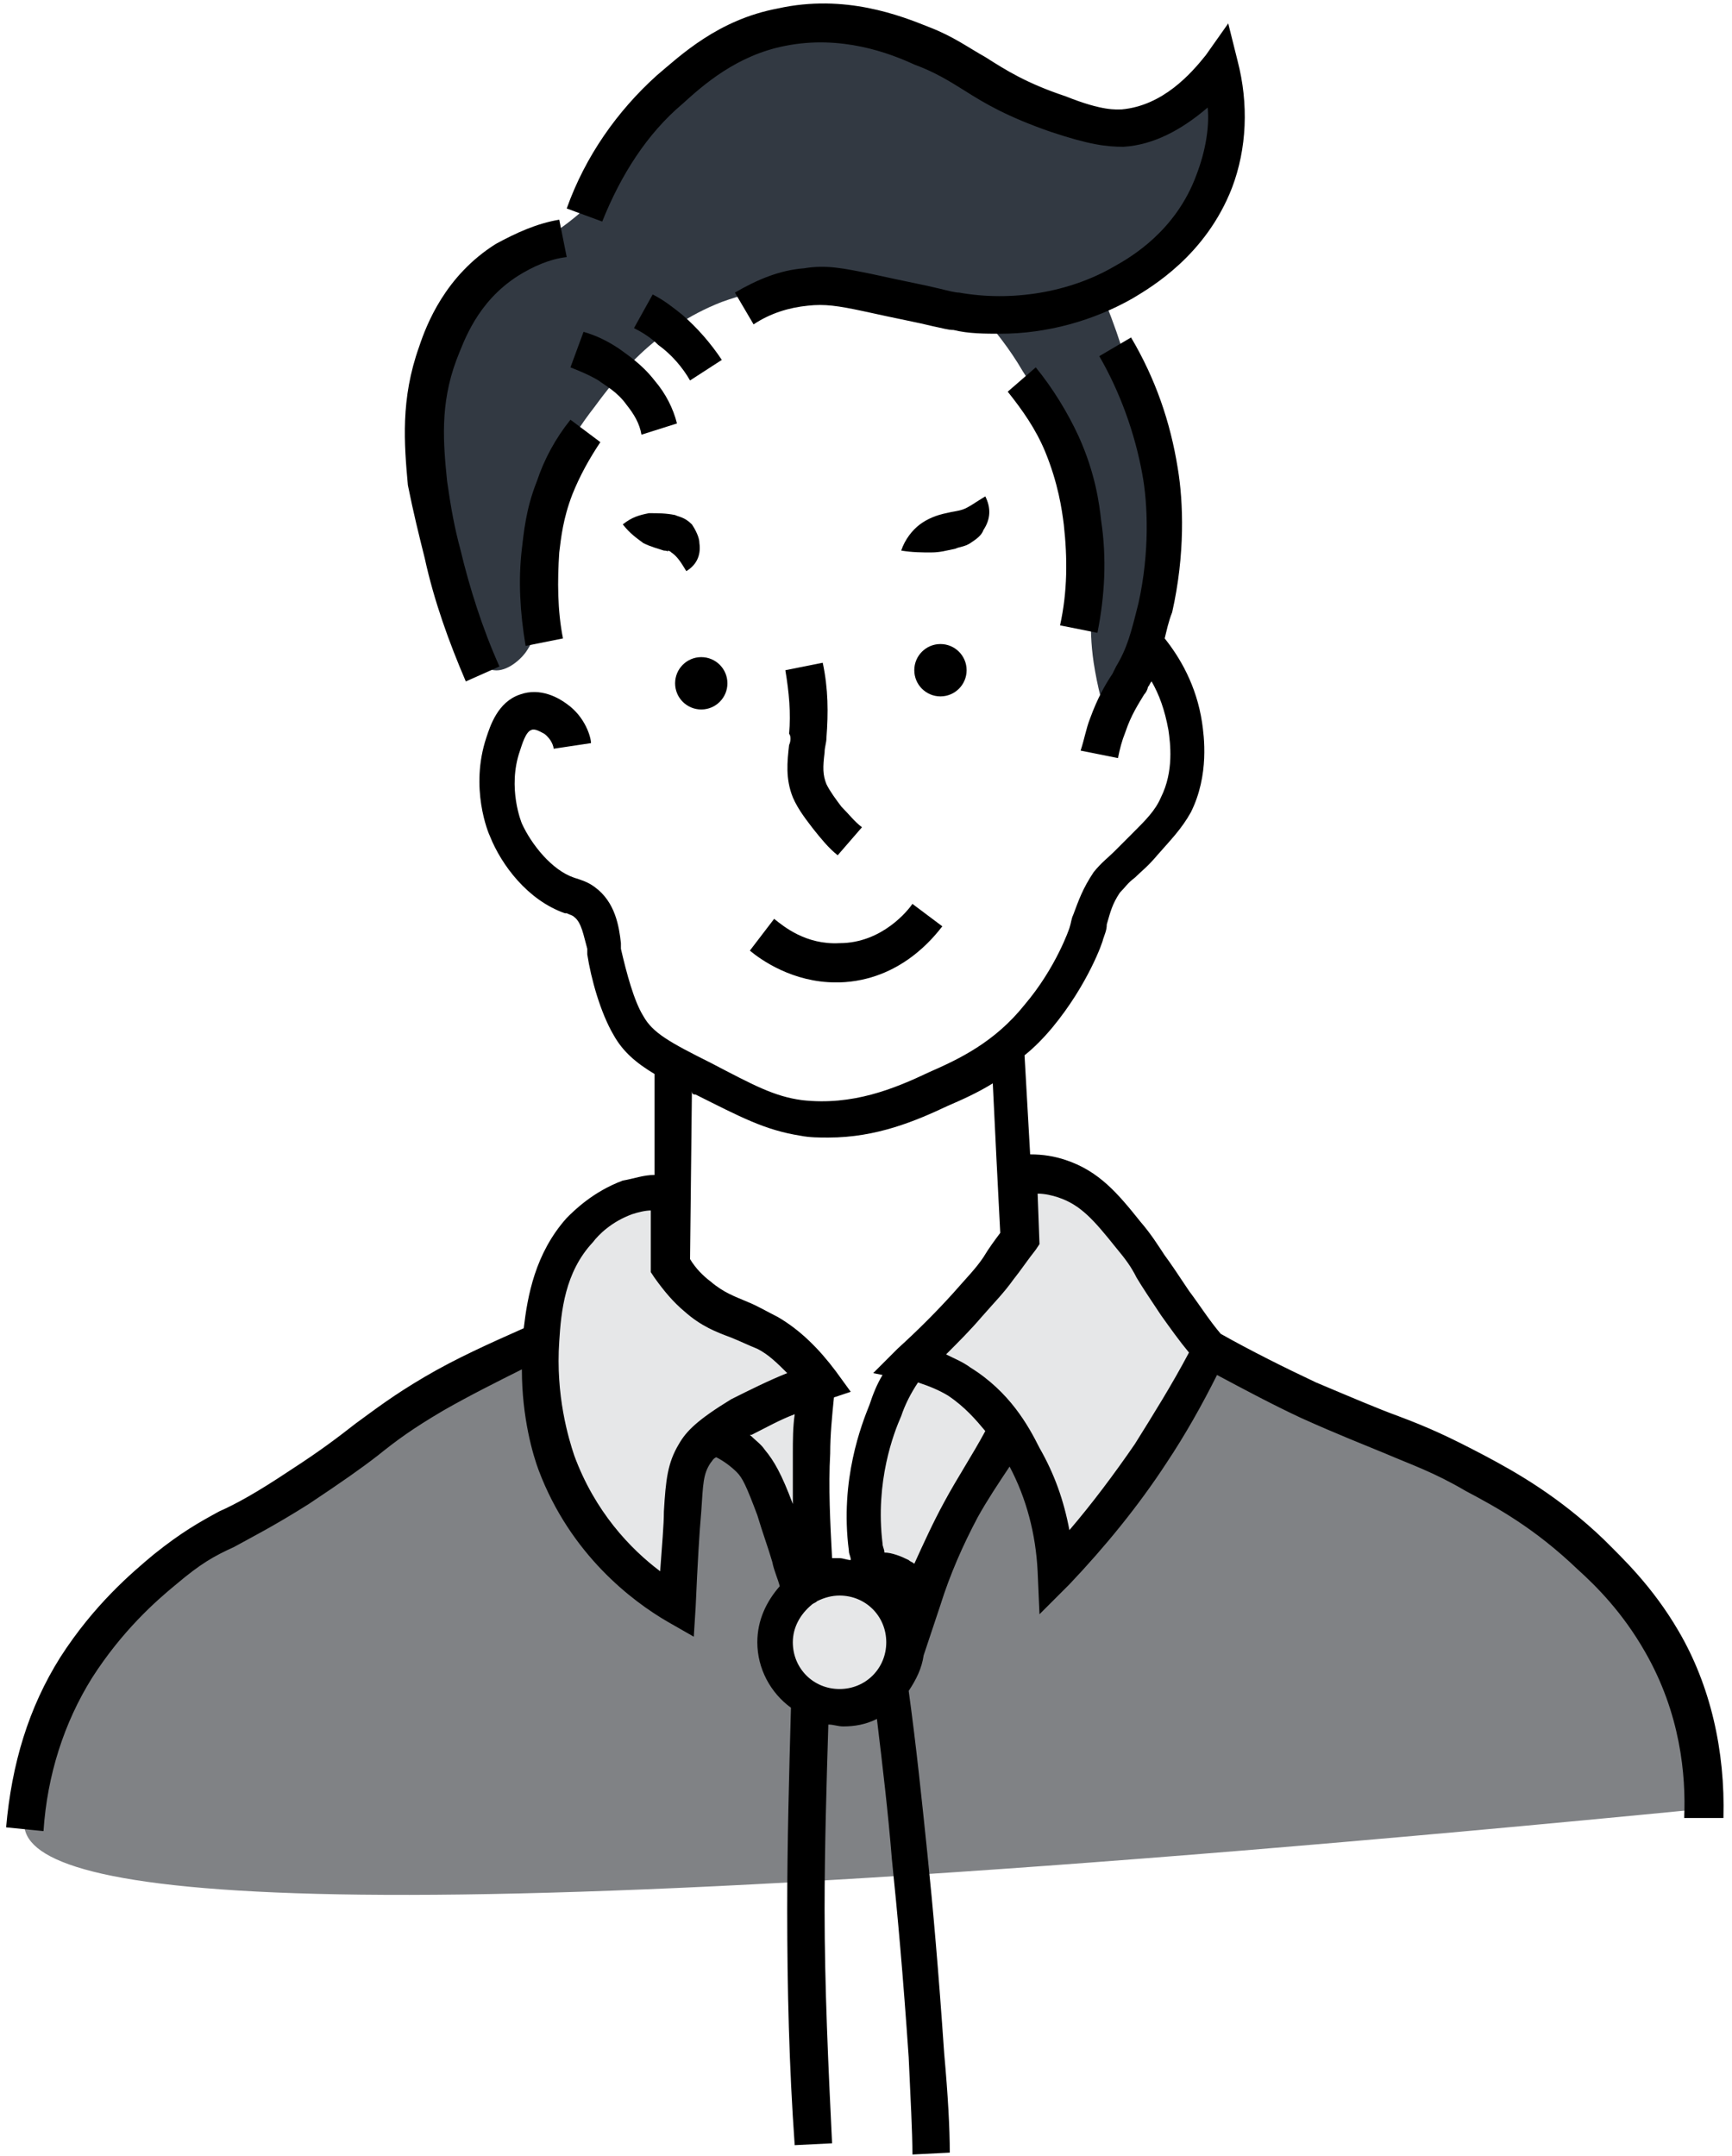 <svg width="192" height="239" viewBox="0 0 192 239" fill="none" xmlns="http://www.w3.org/2000/svg">
<path d="M63.652 24.147C60.337 26.841 59.923 26.219 56.816 28.913C54.952 30.571 50.187 34.716 48.116 41.14C46.666 45.699 47.08 49.222 47.908 55.024C48.323 58.34 49.98 73.675 54.744 74.296C56.194 74.504 57.852 73.053 58.473 72.017C59.716 70.152 59.302 68.287 59.095 65.8C58.68 59.583 60.752 54.402 61.788 52.123C63.03 49.014 64.481 46.942 65.93 45.077C68.209 41.969 72.559 36.373 80.017 33.472C84.574 31.814 88.51 31.607 90.374 31.607C93.067 31.607 96.175 32.229 102.596 33.472C105.082 33.887 107.154 34.508 108.604 34.716C110.261 36.581 111.918 38.653 113.368 41.14C118.754 49.429 120.826 57.511 121.654 63.313C121.033 65.593 120.618 69.323 121.24 73.468C121.654 76.162 122.276 78.441 122.897 80.306C126.419 73.882 127.454 68.287 127.869 64.764C128.697 57.511 127.454 51.916 126.419 46.321C125.176 40.518 123.518 35.752 122.068 32.436C124.14 31.607 127.869 29.535 130.976 25.598C135.948 18.966 135.533 11.713 135.326 9.848C133.462 11.506 130.562 13.578 126.626 14.2C120.411 15.029 117.304 11.506 106.118 7.154C97.832 4.046 93.689 2.388 88.303 3.217C80.224 4.46 74.631 10.47 73.595 11.713C69.245 16.48 69.245 19.588 63.652 24.147Z" fill="#323942"/>
<path d="M134.083 149.728C136.362 150.971 140.298 153.043 145.269 155.323C154.384 159.467 157.077 159.675 163.706 163.405C167.434 165.477 171.785 167.757 176.549 172.316C178.828 174.595 181.935 177.289 184.421 181.848C185.249 183.506 187.942 188.48 188.771 195.525C188.978 197.598 188.978 199.255 188.978 200.499C38.379 215.212 4.407 210.446 2.749 202.778C2.335 200.292 3.992 192.002 8.55 184.957C11.864 179.569 16.007 176.046 18.493 173.973C23.672 169.622 24.915 170.243 33.408 164.855C41.072 159.882 41.694 158.224 48.323 154.287C53.294 151.386 57.437 149.52 60.337 148.484C59.923 151.178 59.716 155.323 60.959 159.675C63.859 170.865 72.974 176.46 75.459 177.911C76.288 174.388 76.495 171.694 76.495 169.622C76.288 166.513 75.874 164.855 76.702 162.783C77.531 160.711 79.395 159.467 80.845 158.846C82.502 160.711 84.574 163.405 86.438 167.135C87.888 170.243 88.717 173.352 89.131 175.424C90.167 175.01 91.41 174.595 93.274 174.595C98.039 174.595 101.146 178.118 101.768 178.947C102.803 175.631 104.668 171.279 107.568 166.928C109.432 164.026 111.504 161.54 113.368 159.467C114.818 161.747 116.268 164.855 117.304 169C117.718 170.865 117.925 172.73 118.132 174.181C121.447 170.658 125.176 166.306 128.697 161.125C130.147 157.188 132.426 153.251 134.083 149.728Z" fill="#808285"/>
<path d="M74.424 132.113C73.388 132.113 71.524 132.113 69.452 132.735C66.552 133.771 64.895 135.429 64.273 136.465C60.752 140.402 60.337 145.376 59.923 148.692C59.302 155.737 61.166 161.125 61.58 162.369C65.102 171.694 72.352 176.667 75.045 178.118C75.252 173.352 75.459 169.829 75.667 167.757C75.874 164.441 75.874 162.99 76.909 161.333C77.531 160.296 78.36 159.26 82.088 157.188C84.16 156.152 87.06 154.701 90.789 153.251C88.717 150.349 86.646 148.899 84.988 147.863C82.088 146.205 80.017 145.998 77.324 143.718C75.874 142.475 74.838 141.231 74.216 140.402C74.424 137.708 74.424 134.807 74.424 132.113Z" fill="#E6E7E8"/>
<path d="M112.539 130.455C113.782 130.248 115.647 130.248 117.718 130.87C120.825 131.906 122.69 133.978 124.968 137.087C127.04 139.573 127.247 140.61 130.147 144.754C131.597 147.034 133.047 148.692 133.876 149.935C132.219 153.458 130.147 157.395 127.454 161.333C123.933 166.72 120.204 171.072 116.89 174.388C116.682 171.072 115.854 166.306 113.161 161.54C111.711 159.053 110.054 155.737 106.118 153.251C104.046 151.8 101.975 151.178 100.732 150.971C103.425 148.484 105.496 146.205 106.946 144.547C108.396 142.889 109.432 141.853 110.261 140.61C111.297 139.366 112.125 138.123 112.539 137.294C112.747 135.014 112.539 132.735 112.539 130.455Z" fill="#E6E7E8"/>
<path d="M93.067 189.308C97.071 189.308 100.317 186.061 100.317 182.055C100.317 178.05 97.071 174.802 93.067 174.802C89.063 174.802 85.817 178.05 85.817 182.055C85.817 186.061 89.063 189.308 93.067 189.308Z" fill="#E6E7E8"/>
<path d="M104.668 166.513C103.425 168.793 102.389 171.072 101.353 173.352C101.146 173.145 100.939 173.145 100.732 172.937C99.903 172.523 98.868 172.108 98.039 172.108C98.039 171.694 97.832 171.487 97.832 171.072C97.003 164.234 99.075 158.846 99.903 156.981C100.318 155.737 100.939 154.494 101.768 153.251C103.011 153.665 104.046 154.08 105.082 154.701C106.946 155.945 108.189 157.395 109.225 158.639C107.775 161.333 106.118 163.819 104.668 166.513Z" fill="#E6E7E8"/>
<path d="M84.781 160.711C84.367 160.089 83.746 159.675 83.124 159.053C83.124 159.053 83.124 159.053 83.331 159.053C84.988 158.224 86.438 157.395 88.096 156.773C87.888 158.224 87.888 159.675 87.888 161.125C87.888 162.99 87.888 165.063 87.888 166.928C87.888 166.928 87.888 166.928 87.888 166.72C86.646 163.405 85.817 161.954 84.781 160.711Z" fill="#E6E7E8"/>
<path d="M75.667 11.506C77.945 9.434 81.674 6.118 87.06 5.082C93.274 3.839 98.66 5.911 101.353 7.154C103.632 7.983 105.289 9.019 106.946 10.055C109.225 11.506 111.711 12.957 116.475 14.614C120.825 16.065 122.69 16.272 124.554 16.272C127.869 16.065 130.976 14.407 133.876 11.921C134.083 13.993 133.669 16.687 132.633 19.381C130.354 25.598 125.383 28.499 123.518 29.535C118.547 32.436 112.125 33.472 106.325 32.436C105.911 32.436 105.082 32.229 104.253 32.022C102.596 31.607 100.318 31.193 96.589 30.364C93.482 29.742 91.617 29.328 89.131 29.742C86.438 29.949 83.953 30.986 81.467 32.436L83.538 35.959C85.403 34.716 87.474 34.094 89.546 33.887C91.41 33.679 92.86 33.887 95.76 34.508C99.489 35.337 101.768 35.752 103.425 36.166C104.461 36.373 105.082 36.581 105.703 36.581C107.361 36.995 109.225 36.995 110.882 36.995C116.061 36.995 121.24 35.545 125.59 33.058C127.661 31.814 133.669 28.292 136.569 20.831C138.226 16.48 138.433 11.506 137.19 6.74L136.155 2.595L133.669 6.118C132.012 8.19 128.904 11.713 124.347 12.128C123.726 12.128 122.276 12.335 118.133 10.677C113.782 9.227 111.504 7.776 109.225 6.325C107.361 5.289 105.703 4.046 103.011 3.01C99.903 1.766 93.689 -0.72 86.231 0.937C79.603 2.181 75.459 6.118 72.766 8.398C68.416 12.335 64.895 17.308 62.823 23.111L66.759 24.561C68.831 19.381 71.731 14.822 75.667 11.506Z" fill="black"/>
<path d="M47.08 61.863C48.116 66.629 49.773 71.188 51.637 75.54L55.366 73.882C53.502 69.737 52.051 65.178 51.016 60.827C50.394 58.547 49.98 56.267 49.566 53.366C49.151 49.222 48.737 44.87 50.601 39.896C51.43 37.824 52.88 33.472 57.437 30.571C59.095 29.535 60.959 28.706 62.823 28.499L61.995 24.354C59.509 24.769 57.23 25.805 54.952 27.048C49.358 30.571 47.287 35.959 46.458 38.446C44.387 44.248 44.801 49.222 45.215 53.781C45.837 56.889 46.458 59.376 47.08 61.863Z" fill="black"/>
<path d="M63.445 54.817C64.273 52.745 65.309 50.88 66.552 49.014L63.238 46.528C61.58 48.6 60.337 50.88 59.509 53.366C58.266 56.475 58.059 59.169 57.852 60.827C57.437 64.349 57.645 67.872 58.266 71.602L62.409 70.773C61.788 67.665 61.788 64.349 61.995 61.241C62.202 59.583 62.409 57.511 63.445 54.817Z" fill="black"/>
<path d="M69.452 44.87C70.281 45.906 70.902 46.942 71.109 48.186L75.045 46.942C74.631 45.284 73.802 43.627 72.559 42.176C71.109 40.311 69.452 39.275 68.624 38.653C67.381 37.824 66.138 37.202 64.688 36.788L63.237 40.725C64.273 41.14 65.309 41.554 66.345 42.176C67.173 42.798 68.416 43.419 69.452 44.87Z" fill="black"/>
<path d="M76.495 42.176L80.017 39.896C78.774 38.031 77.324 36.373 75.666 34.923C74.631 34.094 73.595 33.265 72.352 32.643L70.281 36.373C71.109 36.788 72.145 37.41 72.974 38.239C74.424 39.275 75.667 40.725 76.495 42.176Z" fill="black"/>
<path d="M121.654 70.152C122.483 66.007 122.69 61.863 122.068 57.718C121.861 55.853 121.447 52.537 119.583 48.393C118.34 45.699 116.682 43.005 114.818 40.725L111.711 43.419C113.368 45.492 114.818 47.564 115.854 50.051C117.304 53.574 117.718 56.475 117.925 58.133C118.34 61.863 118.34 65.593 117.511 69.323L121.654 70.152Z" fill="black"/>
<path d="M76.081 63.313C77.117 62.692 77.738 61.655 77.531 60.205C77.531 59.583 77.117 58.754 76.702 58.133C75.874 57.304 75.252 57.304 74.838 57.096C73.802 56.889 72.974 56.889 71.938 56.889C70.902 57.096 70.073 57.304 69.038 58.133C69.866 59.169 70.488 59.583 71.316 60.205C72.145 60.619 72.974 60.827 73.595 61.034C74.009 61.034 74.216 61.241 74.009 61.034C74.009 61.034 74.216 61.034 74.424 61.241C75.045 61.655 75.459 62.277 76.081 63.313Z" fill="black"/>
<path d="M109.018 58.754C109.846 57.511 109.846 56.267 109.225 55.024C108.189 55.646 107.361 56.267 106.739 56.475C106.118 56.682 105.703 56.682 104.875 56.889C103.839 57.096 102.803 57.511 101.975 58.133C101.146 58.754 100.317 59.79 99.903 61.034C101.146 61.241 102.182 61.241 103.218 61.241C104.253 61.241 104.875 61.034 105.911 60.827C106.325 60.619 106.946 60.619 107.568 60.205C108.189 59.79 108.811 59.376 109.018 58.754Z" fill="black"/>
<path d="M77.738 78.648C79.34 78.648 80.638 77.349 80.638 75.747C80.638 74.145 79.34 72.846 77.738 72.846C76.136 72.846 74.838 74.145 74.838 75.747C74.838 77.349 76.136 78.648 77.738 78.648Z" fill="black"/>
<path d="M104.253 77.198C105.855 77.198 107.154 75.899 107.154 74.296C107.154 72.694 105.855 71.395 104.253 71.395C102.652 71.395 101.353 72.694 101.353 74.296C101.353 75.899 102.652 77.198 104.253 77.198Z" fill="black"/>
<path d="M83.124 105.381C84.367 106.417 87.888 108.904 92.653 108.904C92.86 108.904 93.067 108.904 93.067 108.904C99.903 108.696 103.632 103.723 104.461 102.687L101.146 100.2C100.732 100.822 97.832 104.552 93.067 104.552C89.339 104.759 86.853 102.687 85.817 101.858L83.124 105.381Z" fill="black"/>
<path d="M87.474 82.585C87.267 84.451 87.06 86.316 87.888 88.388C88.51 89.838 89.546 91.082 90.167 91.911C90.996 92.947 91.824 93.983 92.86 94.812L95.553 91.704C94.724 91.082 94.103 90.253 93.274 89.424C92.653 88.595 92.031 87.766 91.617 86.937C91.203 85.901 91.203 85.072 91.41 83.415C91.41 82.793 91.617 82.378 91.617 81.757C91.824 79.063 91.824 76.369 91.203 73.468L87.06 74.296C87.474 76.783 87.681 79.063 87.474 81.342C87.681 81.549 87.681 82.171 87.474 82.585Z" fill="black"/>
<path d="M191.05 201.535C191.257 194.075 189.6 186.822 186.078 180.812C183.178 175.839 179.863 172.73 177.792 170.658C172.82 165.892 168.056 163.198 164.534 161.333C160.598 159.26 158.32 158.224 155.005 156.981C152.727 156.152 149.827 154.908 145.891 153.251C142.369 151.593 138.64 149.728 135.326 147.863C134.083 146.412 133.047 144.754 131.804 143.096C130.562 141.231 129.733 139.988 129.111 139.159C128.283 137.916 127.661 136.88 126.419 135.429C123.933 132.321 121.861 129.834 118.132 128.59C116.89 128.176 115.647 127.969 114.197 127.969L113.575 116.986C114.611 116.157 115.647 115.121 116.682 113.877C120.618 109.111 122.276 104.345 122.276 104.137C122.483 103.516 122.69 103.101 122.69 102.48C123.104 101.029 123.311 100.2 124.14 98.957C124.761 98.335 124.969 97.921 125.797 97.299C126.419 96.677 127.247 96.055 128.283 94.812C129.733 93.154 130.976 91.911 132.012 90.046C134.083 85.901 133.462 81.549 133.255 80.099C132.633 75.954 130.769 72.846 129.111 70.773C129.319 69.945 129.526 68.909 129.94 67.872C131.39 61.448 131.183 55.646 130.562 51.916C129.733 46.735 128.076 41.969 125.383 37.41L121.861 39.482C124.14 43.419 125.797 47.978 126.626 52.537C127.247 55.853 127.454 61.241 126.211 66.836C125.383 70.152 124.969 71.81 123.726 73.882L123.311 74.711C122.483 75.954 121.654 77.405 120.825 79.684C120.411 80.721 120.204 81.964 119.79 83.207L123.933 84.036C124.14 83 124.347 82.171 124.761 81.135C125.383 79.27 126.211 78.026 126.833 76.99C127.04 76.783 127.247 76.369 127.247 76.162C127.454 75.954 127.454 75.747 127.661 75.54C128.49 76.99 129.111 78.648 129.526 80.928C129.733 82.378 130.147 85.487 128.697 88.388C128.076 89.839 127.04 90.875 125.59 92.325C124.554 93.362 123.933 93.983 123.518 94.398C122.897 95.019 122.068 95.641 121.24 96.677C119.997 98.542 119.583 99.786 118.961 101.443C118.754 101.858 118.754 102.272 118.547 102.894C118.547 102.894 117.097 107.246 113.575 111.39C110.261 115.535 106.325 117.4 103.011 118.851C99.075 120.716 94.517 122.581 88.924 121.959C85.817 121.545 83.538 120.301 78.774 117.814C74.216 115.535 72.352 114.499 71.316 112.634C70.281 110.976 69.452 107.868 68.831 105.174V104.552C68.624 102.687 68.209 99.993 65.93 98.335C65.102 97.713 64.273 97.506 63.652 97.299C61.166 96.47 58.887 93.569 57.852 91.289C57.852 91.289 56.194 87.352 57.645 83.207C57.852 82.586 58.266 81.135 58.887 80.928C59.302 80.721 59.923 81.135 60.337 81.342C61.166 81.964 61.373 82.793 61.373 83L65.516 82.378C65.516 81.757 64.895 79.477 62.823 78.026C61.995 77.405 59.923 76.162 57.645 76.99C55.159 77.819 54.33 80.513 53.916 81.757C52.051 87.352 54.123 92.325 54.33 92.74C55.573 95.848 58.473 99.786 62.616 101.236H62.823C63.237 101.443 63.445 101.443 63.652 101.651C64.481 102.272 64.688 103.723 65.102 105.174V105.795C65.516 108.489 66.552 112.219 68.002 114.706C69.038 116.571 70.488 117.814 72.559 119.058V130.248C71.316 130.248 70.281 130.663 69.038 130.87C65.723 132.113 63.652 134.186 62.823 135.014C59.302 138.952 58.473 143.718 58.059 147.241C54.33 148.899 50.601 150.557 47.08 152.629C43.558 154.701 41.694 156.152 39.415 157.81C37.551 159.26 35.687 160.711 32.165 162.99C28.436 165.477 26.158 166.721 24.293 167.549C22.015 168.793 20.15 169.829 17.043 172.316C14.557 174.388 10.414 177.911 6.685 183.713C3.164 189.308 1.299 195.525 0.678 202.571L4.821 202.986C5.235 196.769 7.1 190.966 10.207 185.993C13.521 180.812 17.25 177.496 19.529 175.631C22.222 173.352 23.672 172.523 25.95 171.487C27.815 170.451 30.3 169.207 34.236 166.721C37.965 164.234 40.037 162.783 41.901 161.333C43.972 159.675 45.63 158.431 49.151 156.359C52.051 154.701 54.952 153.251 57.852 151.8C57.852 157.188 59.094 161.333 59.716 162.99C63.237 172.316 70.073 177.496 74.009 179.776L76.909 181.434L77.117 178.118C77.324 173.352 77.531 169.829 77.738 167.549C77.945 164.441 77.945 163.405 78.774 162.161C78.981 161.954 78.981 161.747 79.395 161.54C80.224 161.954 81.052 162.576 81.674 163.198C82.295 163.819 82.71 164.648 83.953 167.964C84.574 170.036 85.195 171.694 85.61 173.145C85.817 174.181 86.231 175.01 86.438 175.839C84.988 177.496 83.953 179.569 83.953 182.055C83.953 184.957 85.403 187.651 87.681 189.308C87.474 196.769 87.267 204.229 87.267 211.689C87.267 220.393 87.474 229.096 88.096 237.8L92.239 237.593C91.824 229.096 91.41 220.186 91.41 211.689C91.41 204.851 91.617 198.012 91.824 191.174C92.446 191.174 92.86 191.381 93.482 191.381C94.725 191.381 95.967 191.174 97.21 190.552C97.832 195.733 98.453 200.913 98.868 206.094C99.489 212.104 100.11 218.942 100.732 228.06C100.939 232.619 101.146 236.349 101.146 238.836L105.289 238.629C105.289 235.935 105.082 232.205 104.668 227.646C104.046 218.528 103.425 211.482 102.803 205.472C102.182 199.463 101.56 193.453 100.732 187.443C101.56 186.2 102.182 184.957 102.389 183.506L104.253 177.911C105.289 174.595 106.739 171.28 108.396 168.171C109.432 166.306 110.675 164.441 111.918 162.576C113.782 166.099 114.818 170.036 115.025 174.181L115.232 178.947L118.547 175.631C122.483 171.487 126.211 166.928 129.319 162.161C131.39 159.053 133.255 155.737 134.912 152.422C138.019 154.08 141.126 155.737 144.234 157.188C148.377 159.053 151.069 160.089 153.555 161.125C156.455 162.369 158.941 163.198 162.463 165.27C165.984 167.135 170.127 169.414 174.892 173.974C176.963 175.839 179.863 178.74 182.349 183.092C186.285 189.93 186.907 196.769 186.699 201.535H191.05ZM77.117 121.337C82.088 123.824 84.781 125.275 88.717 125.896C89.753 126.104 90.789 126.104 91.824 126.104C97.21 126.104 101.56 124.239 105.082 122.581C106.532 121.959 108.396 121.13 110.054 120.094L110.468 128.59L110.882 136.672C110.261 137.501 109.639 138.33 109.018 139.366C108.189 140.61 107.154 141.646 105.703 143.304C103.839 145.376 101.768 147.448 99.489 149.521L96.796 152.214L97.832 152.422C97.21 153.458 96.796 154.494 96.382 155.737C95.553 157.81 93.067 164.027 94.103 171.901C94.103 172.316 94.31 172.523 94.31 172.937C93.896 172.937 93.482 172.73 93.067 172.73C92.653 172.73 92.446 172.73 92.239 172.73C92.031 168.793 91.824 164.855 92.031 161.125C92.031 159.053 92.239 156.981 92.446 154.908L94.31 154.287L92.653 152.007C90.789 149.521 88.717 147.448 86.231 145.998C84.988 145.376 83.953 144.754 82.917 144.34C81.467 143.718 80.224 143.304 78.774 142.06C77.945 141.439 77.117 140.61 76.495 139.574L76.702 120.923C76.702 121.337 76.909 121.337 77.117 121.337ZM75.252 160.089C74.009 162.161 73.802 164.027 73.595 167.549C73.595 169 73.388 171.28 73.181 174.181C69.866 171.694 65.93 167.549 63.652 161.333C63.03 159.468 61.58 154.701 61.995 148.692C62.202 145.376 62.616 141.024 65.723 137.708C66.345 136.88 67.795 135.429 70.073 134.6C70.695 134.393 71.524 134.186 72.145 134.186V141.024L72.559 141.646C73.595 143.096 74.631 144.34 75.874 145.376C77.738 147.034 79.395 147.655 81.052 148.277C82.088 148.692 82.917 149.106 83.953 149.521C85.195 150.142 86.231 151.178 87.267 152.214C85.195 153.043 83.124 154.08 81.052 155.116C77.324 157.395 76.081 158.639 75.252 160.089ZM84.781 160.711C84.367 160.089 83.746 159.675 83.124 159.053C83.124 159.053 83.124 159.053 83.331 159.053C84.988 158.224 86.438 157.395 88.096 156.774C87.888 158.224 87.888 159.675 87.888 161.125C87.888 162.99 87.888 165.063 87.888 166.928C87.888 166.928 87.888 166.928 87.888 166.721C86.646 163.405 85.817 161.954 84.781 160.711ZM87.888 182.055C87.888 180.398 88.717 178.947 89.96 177.911C90.167 177.704 90.374 177.704 90.582 177.496C91.41 177.082 92.239 176.875 93.067 176.875C95.967 176.875 98.246 179.154 98.246 182.055C98.246 184.957 95.967 187.236 93.067 187.236C90.167 187.236 87.888 184.957 87.888 182.055ZM104.668 166.513C103.425 168.793 102.389 171.072 101.353 173.352C101.146 173.145 100.939 173.145 100.732 172.937C99.903 172.523 98.868 172.108 98.039 172.108C98.039 171.694 97.832 171.487 97.832 171.072C97.003 164.234 99.075 158.846 99.903 156.981C100.318 155.737 100.939 154.494 101.768 153.251C103.011 153.665 104.046 154.08 105.082 154.701C106.946 155.945 108.189 157.395 109.225 158.639C107.775 161.333 106.118 163.819 104.668 166.513ZM125.797 160.089C123.518 163.405 121.033 166.721 118.547 169.622C117.925 166.306 116.89 163.405 115.232 160.504C113.989 158.017 111.918 154.287 107.568 151.593C106.739 150.971 105.703 150.557 104.875 150.142C106.325 148.692 107.568 147.448 108.811 145.998C110.261 144.34 111.297 143.304 112.332 141.853C113.161 140.817 113.99 139.574 114.818 138.537L115.232 137.916L115.025 132.321C115.854 132.321 116.682 132.528 117.304 132.735C119.79 133.564 121.24 135.222 123.726 138.33C124.761 139.574 125.383 140.402 126.004 141.646C126.626 142.682 127.454 143.925 128.697 145.79C129.733 147.241 130.769 148.692 131.804 149.935C129.94 153.458 127.869 156.774 125.797 160.089Z" fill="black"/>
</svg>
